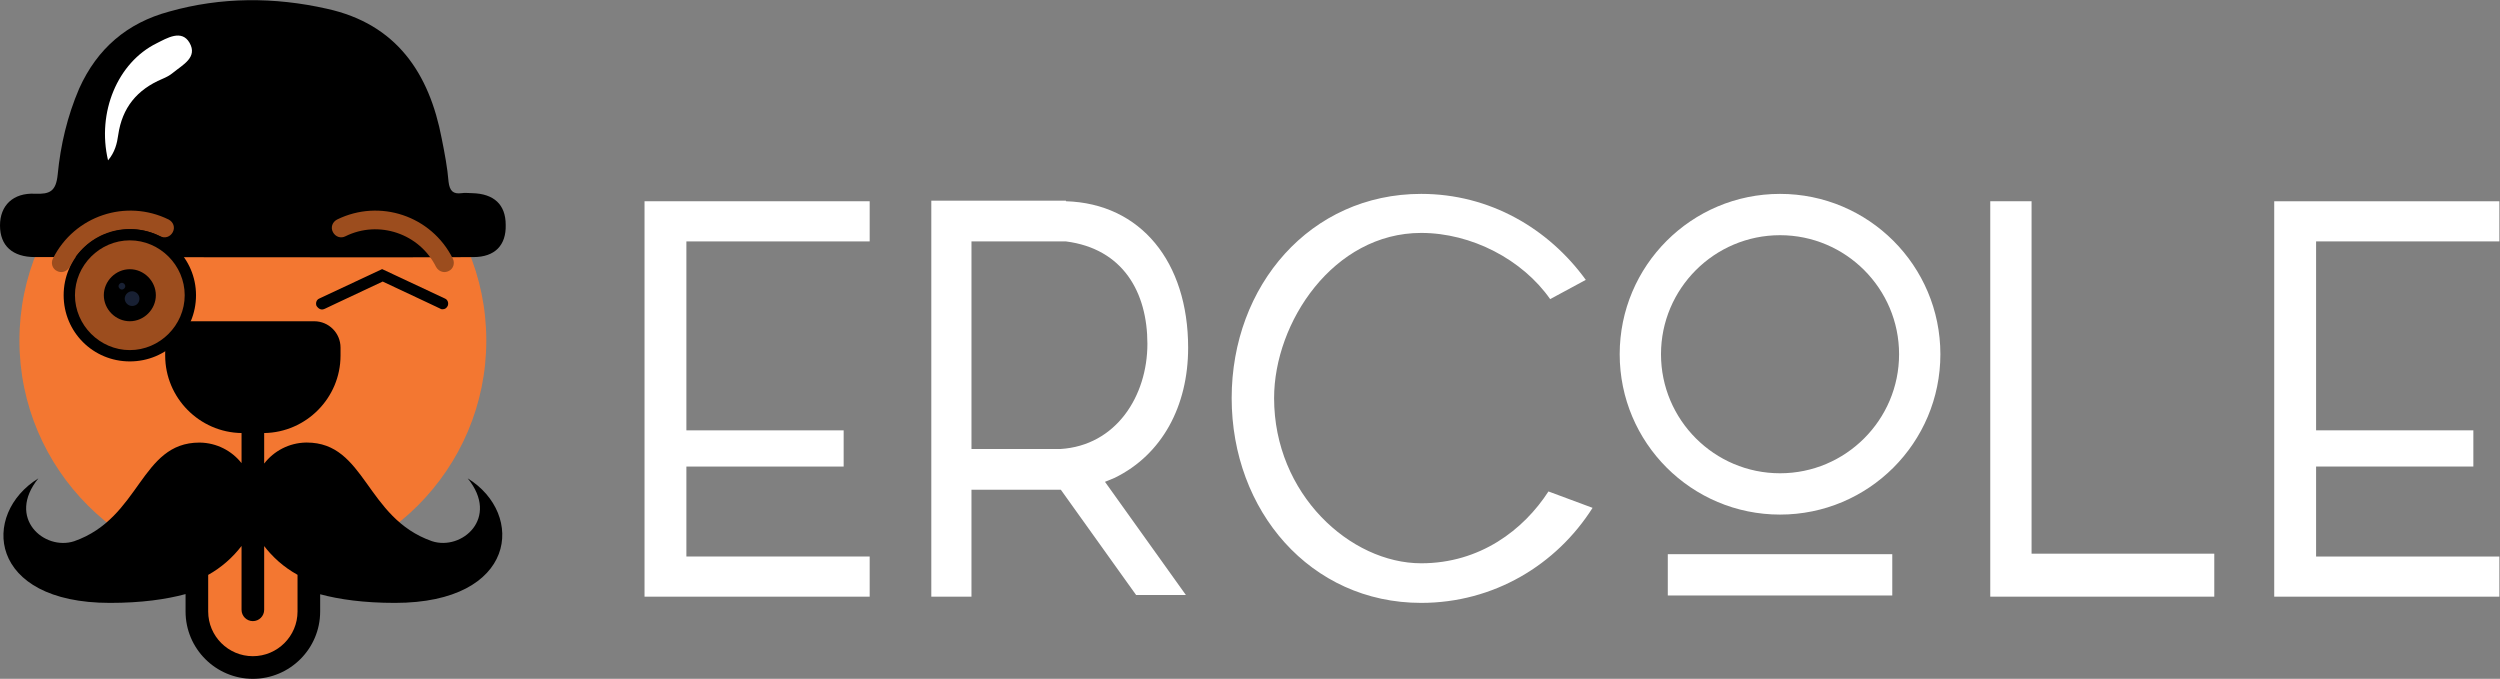 <?xml version="1.0" encoding="UTF-8" standalone="no"?>
<!-- Created with Inkscape (http://www.inkscape.org/) -->

<svg
   xmlns:dc="http://purl.org/dc/elements/1.1/"
   xmlns:cc="http://creativecommons.org/ns#"
   xmlns:rdf="http://www.w3.org/1999/02/22-rdf-syntax-ns#"
   xmlns:svg="http://www.w3.org/2000/svg"
   xmlns="http://www.w3.org/2000/svg"
   xmlns:sodipodi="http://sodipodi.sourceforge.net/DTD/sodipodi-0.dtd"
   xmlns:inkscape="http://www.inkscape.org/namespaces/inkscape"
   version="1.1"
   id="svg2"
   xml:space="preserve"
   viewBox="0 0 589.132 159.965"
   sodipodi:docname="ercole-pittogramma-logotipo.svg"
   inkscape:version="0.92.4 (5da689c313, 2019-01-14)"><rect x="0" y="0" width="589.132" height="159.965" fill="#808080" stroke="none"/><defs
     id="defs6"><clipPath
       clipPathUnits="userSpaceOnUse"
       id="clipPath18"><path
         d="M 0,119.974 H 441.849 V 0 H 0 Z"
         id="path16"
         inkscape:connector-curvature="0" /></clipPath></defs><sodipodi:namedview
     pagecolor="#ffffff"
     bordercolor="#666666"
     borderopacity="1"
     objecttolerance="10"
     gridtolerance="10"
     guidetolerance="10"
     inkscape:pageopacity="0"
     inkscape:pageshadow="2"
     inkscape:window-width="1920"
     inkscape:window-height="1001"
     id="namedview4"
     showgrid="false"
     inkscape:zoom="0.77402006"
     inkscape:cx="294.56601"
     inkscape:cy="79.982666"
     inkscape:window-x="-9"
     inkscape:window-y="-9"
     inkscape:window-maximized="1"
     inkscape:current-layer="g10" /><g
     id="g10"
     inkscape:groupmode="layer"
     inkscape:label="ercole-svg-senza-payoff"
     transform="matrix(1.333,0,0,-1.333,0,159.965)"><g
       id="g12"><g
         id="g14"
         clip-path="url(#clipPath18)"><g
           id="g20"
           transform="translate(44.702,101.072)"><path
             d="m 0,0 c -22.755,0 -41.268,-18.512 -41.268,-41.268 0,-22.754 18.513,-41.267 41.268,-41.267 22.755,0 41.268,18.513 41.268,41.267 C 41.268,-18.512 22.755,0 0,0"
             style="fill:#f37731;fill-opacity:1;fill-rule:nonzero;stroke:none"
             id="path22"
             inkscape:connector-curvature="0" /></g><g
           id="g24"
           transform="translate(6.2,74.556)"><path
             d="m 0,0 c -4,0 -6.2,2 -6.2,5.6 0,3.5 2.3,5.8 6.2,5.6 2.6,-0.1 3.7,0.4 4,3.4 0.5,5.2 1.7,10.3 3.8,15.2 3.2,7.1 8.5,11.6 15.9,13.6 9.2,2.6 18.6,2.6 27.9,0.5 12.3,-2.7 18.1,-11.4 20.3,-23 0.5,-2.5 1,-5.1 1.2,-7.6 0.2,-1.6 0.8,-2.2 2.3,-2 0.6,0.1 1.2,0 1.9,0 3.8,-0.1 5.9,-2 5.9,-5.6 C 83.3,2.1 81.3,0 77.5,0 72.3,-0.1 12.7,0 0,0"
             style="fill:#000000;fill-opacity:1;fill-rule:nonzero;stroke:none"
             id="path26"
             inkscape:connector-curvature="0" /></g><g
           id="g28"
           transform="translate(19.1,91.656)"><path
             d="m 0,0 c 1.2,1.4 1.6,3 1.8,4.5 0.7,4.8 3.3,8 7.8,9.9 0.7,0.3 1.3,0.6 1.9,1.1 1.7,1.4 4.4,2.7 2.9,5.3 -1.4,2.4 -4,0.8 -5.8,-0.1 C 1.7,17.3 -2,8.5 0,0"
             style="fill:#ffffff;fill-opacity:1;fill-rule:nonzero;stroke:none"
             id="path30"
             inkscape:connector-curvature="0" /></g><g
           id="g32"
           transform="translate(10.094,72.087)"><path
             d="m 0,0 c 0.369,-0.187 0.709,-0.211 1.035,-0.153 0.488,0.086 0.934,0.416 1.188,0.881 2.909,5.888 10.12,8.335 16.007,5.426 0.834,-0.441 1.783,-0.106 2.224,0.728 0.441,0.833 0.105,1.782 -0.728,2.223 C 12.185,12.814 3.063,9.778 -0.728,2.223 -1.169,1.39 -0.819,0.359 0,0"
             style="fill:#9c4d1e;fill-opacity:1;fill-rule:nonzero;stroke:none"
             id="path34"
             inkscape:connector-curvature="0" /></g><g
           id="g36"
           transform="translate(79.31,72.087)"><path
             d="m 0,0 c -0.369,-0.187 -0.709,-0.211 -1.035,-0.153 -0.488,0.086 -0.934,0.416 -1.188,0.881 -2.909,5.888 -10.12,8.335 -16.007,5.426 -0.834,-0.441 -1.783,-0.106 -2.224,0.728 -0.441,0.833 -0.105,1.782 0.728,2.223 7.541,3.709 16.663,0.673 20.454,-6.882 C 1.169,1.39 0.819,0.359 0,0"
             style="fill:#9c4d1e;fill-opacity:1;fill-rule:nonzero;stroke:none"
             id="path38"
             inkscape:connector-curvature="0" /></g><g
           id="g40"
           transform="translate(82.685,35.438)"><path
             d="M 0,0 C 5.694,-7.018 -1.052,-12.844 -6.324,-11.105 -18.091,-6.986 -18.016,6.331 -28.46,6.331 h -0.107 C -31.592,6.283 -34.27,4.834 -35.983,2.615 v 5.396 c 7.442,0.11 13.498,6.223 13.498,13.691 v 1.423 c 0,2.567 -2.08,4.648 -4.648,4.648 h -21.701 c -2.568,0 -4.648,-2.081 -4.648,-4.648 v -1.423 c 0,-7.468 6.055,-13.58 13.499,-13.692 V 2.691 c -1.723,2.176 -4.379,3.59 -7.374,3.633 h -0.076 c -10.476,0 -10.368,-13.316 -22.135,-17.435 -5.273,-1.733 -12.026,4.093 -6.331,11.111 -10.192,-6.293 -8.957,-22.016 12.655,-22.016 5.564,0 9.932,0.628 13.363,1.557 v -3.082 c 0,-6.561 5.337,-11.897 11.898,-11.897 6.56,0 11.897,5.336 11.897,11.897 v 3.051 c 3.392,-0.912 7.713,-1.526 13.217,-1.526 C 8.743,-22.016 10.199,-6.293 0,0"
             style="fill:#000000;fill-opacity:1;fill-rule:nonzero;stroke:none"
             id="path42"
             inkscape:connector-curvature="0" /></g><g
           id="g44"
           transform="translate(22.952,79.512)"><path
             d="m 0,0 c -6.5,0 -11.7,-5.2 -11.7,-11.7 0,-6.5 5.2,-11.7 11.7,-11.7 6.5,0 11.7,5.2 11.7,11.7 C 11.7,-5.2 6.4,0 0,0"
             style="fill:#000000;fill-opacity:1;fill-rule:nonzero;stroke:none"
             id="path46"
             inkscape:connector-curvature="0" /></g><g
           id="g48"
           transform="translate(57.452,65.431)"><path
             d="M 0,0 1.9,0.9 10.2,4.8 18.5,0.9 20.4,0 c 0.1,-0.1 0.3,-0.1 0.4,-0.1 0.4,0 0.7,0.2 0.9,0.6 0.2,0.5 0,1.1 -0.5,1.3 L 10.1,7 -1,1.8 C -1.5,1.6 -1.7,1 -1.5,0.5 -1.1,-0.1 -0.6,-0.3 0,0"
             style="fill:#000000;fill-opacity:1;fill-rule:nonzero;stroke:none"
             id="path50"
             inkscape:connector-curvature="0" /></g><g
           id="g52"
           transform="translate(22.952,58.112)"><path
             d="m 0,0 c -5.3,0 -9.7,4.4 -9.7,9.7 0,5.3 4.4,9.7 9.7,9.7 C 5.3,19.4 9.7,15 9.7,9.7 9.7,4.4 5.3,0 0,0"
             style="fill:#9c4d1e;fill-opacity:1;fill-rule:nonzero;stroke:none"
             id="path54"
             inkscape:connector-curvature="0" /></g><g
           id="g56"
           transform="translate(22.952,72.412)"><path
             d="m 0,0 c -2.5,0 -4.6,-2.1 -4.6,-4.6 0,-2.5 2.1,-4.6 4.6,-4.6 2.5,0 4.6,2.1 4.6,4.6 C 4.6,-2.1 2.5,0 0,0"
             style="fill:#000000;fill-opacity:1;fill-rule:nonzero;stroke:none"
             id="path58"
             inkscape:connector-curvature="0" /></g><g
           id="g60"
           transform="translate(21.552,68.812)"><path
             d="M 0,0 C -0.3,0 -0.6,0.3 -0.6,0.6 -0.6,0.9 -0.3,1.2 0,1.2 0.3,1.2 0.6,0.9 0.6,0.6 0.6,0.3 0.3,0 0,0"
             style="fill:#182033;fill-opacity:1;fill-rule:nonzero;stroke:none"
             id="path62"
             inkscape:connector-curvature="0" /></g><g
           id="g64"
           transform="translate(23.352,65.912)"><path
             d="M 0,0 C -0.7,0 -1.3,0.6 -1.3,1.3 -1.3,2 -0.7,2.6 0,2.6 0.7,2.6 1.3,2 1.3,1.3 1.3,0.6 0.8,0 0,0"
             style="fill:#182033;fill-opacity:1;fill-rule:nonzero;stroke:none"
             id="path66"
             inkscape:connector-curvature="0" /></g><g
           id="g68"
           transform="translate(52.599,11.896)"><path
             d="m 0,0 c 0,-4.354 -3.543,-7.896 -7.897,-7.896 -4.354,0 -7.897,3.542 -7.897,7.896 v 6.476 c 2.302,1.284 4.302,3.034 5.897,5.114 V 0.304 c 0,-1.105 0.896,-2 2,-2 1.104,0 2,0.895 2,2 v 11.269 c 0.324,-0.423 0.666,-0.832 1.024,-1.226 0.039,-0.044 0.081,-0.085 0.12,-0.128 0.436,-0.472 0.892,-0.922 1.373,-1.349 0.015,-0.013 0.031,-0.025 0.046,-0.039 1,-0.878 2.094,-1.65 3.267,-2.305 C -0.044,6.514 -0.023,6.497 0,6.484 Z"
             style="fill:#f37731;fill-opacity:1;fill-rule:nonzero;stroke:none"
             id="path70"
             inkscape:connector-curvature="0" /></g><g
           id="g72"
           transform="translate(113.942,14.523)"><path
             d="M 0,0 H 39.802 V 7.1 H 7.4 v 15.901 h 27.802 v 6.4 H 7.4 v 33.402 h 32.402 v 7.101 H 0 Z"
             style="fill:#ffffff;fill-opacity:1;fill-rule:nonzero;stroke:none"
             id="path74"
             inkscape:connector-curvature="0" /></g><g
           id="g76"
           transform="translate(187.442,40.625)"><path
             d="M 0,0 H -15.701 V 36.701 H 1 c 10.101,-1.299 14.4,-9 14.4,-18.1 C 15.4,9.4 9.9,0.6 0,0 M 22.602,17.9 C 22.602,33.102 14.2,43.402 1,43.803 v 0.099 h -14.102 -1.599 -8.101 v -70.004 h 7.101 v 18.901 h 13.4 2.401 l 13.3,-18.602 h 8.801 L 7.9,-5.801 c 1.201,0.5 1.701,0.7 1.701,0.7 C 18.001,-1 22.602,7.6 22.602,17.9"
             style="fill:#ffffff;fill-opacity:1;fill-rule:nonzero;stroke:none"
             id="path78"
             inkscape:connector-curvature="0" /></g><g
           id="g80"
           transform="translate(359.148,84.428)"><path
             d="m 0,0 h -7.301 v -69.904 h 3 6.501 30.102 v 7.599 l -32.302,0 z"
             style="fill:#ffffff;fill-opacity:1;fill-rule:nonzero;stroke:none"
             id="path82"
             inkscape:connector-curvature="0" /></g><g
           id="g84"
           transform="translate(441.849,77.326)"><path
             d="M 0,0 V 7.102 H -39.803 V -62.803 H 0 v 7.1 h -32.402 v 15.901 h 27.801 v 6.401 H -32.402 V 0 Z"
             style="fill:#ffffff;fill-opacity:1;fill-rule:nonzero;stroke:none"
             id="path86"
             inkscape:connector-curvature="0" /></g><path
           d="m 294.839,14.732 h 39.685 v 7.303 h -39.685 z"
           style="fill:#ffffff;fill-opacity:1;fill-rule:nonzero;stroke:none"
           id="path88"
           inkscape:connector-curvature="0" /><g
           id="g90"
           transform="translate(314.682,36.337)"><path
             d="m 0,0 c -11.604,0 -21.045,9.44 -21.045,21.044 0,11.604 9.441,21.044 21.045,21.044 11.604,0 21.044,-9.44 21.044,-21.044 C 21.044,9.44 11.604,0 0,0 m 0,49.391 c -15.656,0 -28.347,-12.692 -28.347,-28.347 0,-15.655 12.691,-28.347 28.347,-28.347 15.655,0 28.346,12.692 28.346,28.347 0,15.655 -12.691,28.347 -28.346,28.347"
             style="fill:#ffffff;fill-opacity:1;fill-rule:nonzero;stroke:none"
             id="path92"
             inkscape:connector-curvature="0" /></g><g
           id="g94"
           transform="translate(251.241,20.424)"><path
             d="m 0,0 c -12.5,0 -26.001,12.2 -26.001,29.201 0,13.401 10.5,29.201 26.001,29.201 8.9,0 17.901,-4.699 22.802,-11.7 l 6.301,3.401 C 22.502,59.203 12.101,65.304 0,65.304 -19.601,65.304 -33.502,49.103 -33.502,29.201 -33.502,9.3 -19.601,-7.001 0,-7.001 c 12.801,0 23.901,6.7 30.302,16.802 l -7.8,2.899 C 18.102,5.9 10.401,0 0,0"
             style="fill:#ffffff;fill-opacity:1;fill-rule:nonzero;stroke:none"
             id="path96"
             inkscape:connector-curvature="0" /></g></g></g></g></svg>